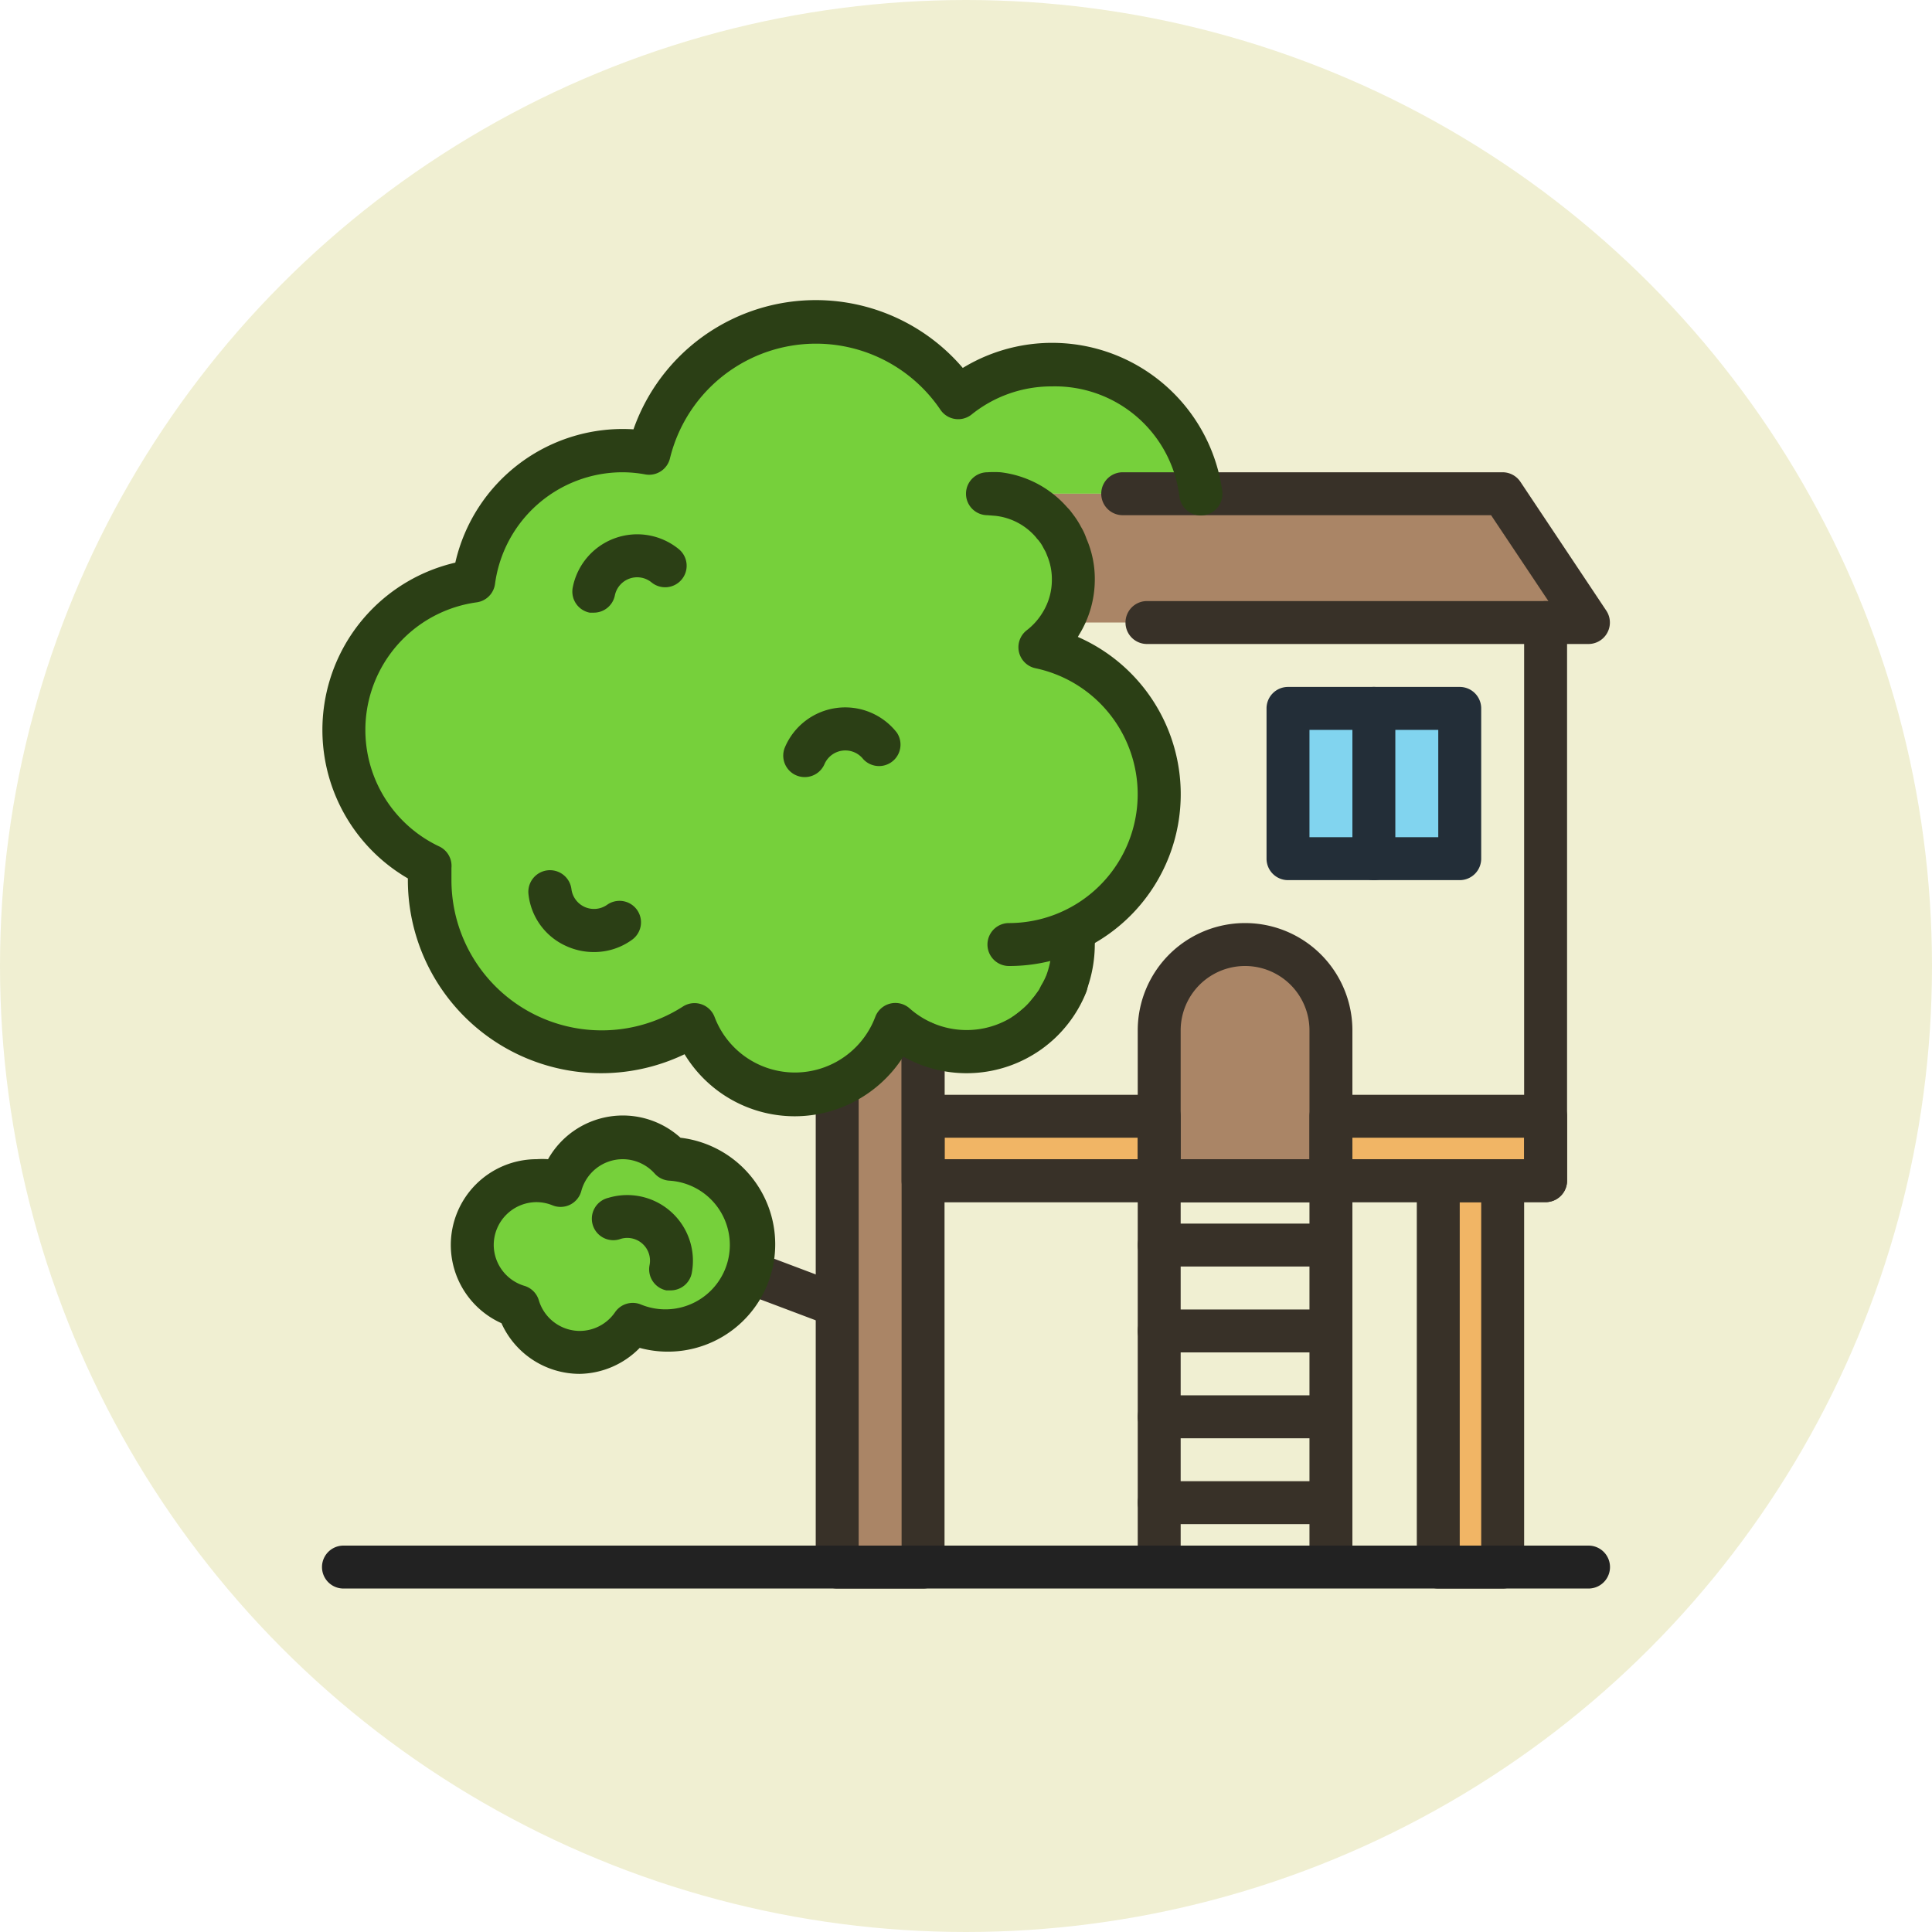 <?xml version="1.0" ?><svg id="Buildings" viewBox="0 0 90 90" xmlns="http://www.w3.org/2000/svg"><defs><style>.cls-1{fill:#f0efd2;}.cls-2{fill:#76d03b;}.cls-3{fill:#f1b565;}.cls-4{fill:#383128;}.cls-5{fill:#aa8566;}.cls-6{fill:#2b3f15;}.cls-7{fill:#232e38;}.cls-8{fill:#e45544;}.cls-9{fill:#81d4ef;}.cls-10{fill:#222;}</style></defs><title/><circle class="cls-1" cx="45" cy="45" r="45"/><path class="cls-2" d="M46.49,23A5.36,5.36,0,0,1,49,24.38l.14.16c.06.07.11.15.17.23a2.75,2.75,0,0,1,.17.29,1.76,1.76,0,0,1,.19.39A5.25,5.25,0,0,1,49.43,29a3.92,3.92,0,0,1-1,1.12,7,7,0,0,1,1.48,13.21A1.81,1.81,0,0,1,50,44a5.2,5.2,0,0,1-.35,1.85h0a3.93,3.93,0,0,1-.3.62,1.65,1.65,0,0,1-.22.36,3.15,3.15,0,0,1-.22.29,3.74,3.74,0,0,1-.54.59l-.23.19a2,2,0,0,1-.29.22,4.93,4.93,0,0,1-4.84.46,5.09,5.09,0,0,1-1.32-.86,5,5,0,0,1-9.36,0A7.89,7.89,0,0,1,28,49a8,8,0,0,1-8-8c0-.22,0-.45,0-.67a7,7,0,0,1,2-13.26A7,7,0,0,1,29,21a6.26,6.26,0,0,1,1.23.12,8,8,0,0,1,14.41-2.59A7,7,0,0,1,55.93,23Z"/><rect class="cls-3" height="18" width="3" x="67" y="55.03"/><path class="cls-4" d="M70,74H67a1,1,0,0,1-1-1V55a1,1,0,0,1,1-1h3a1,1,0,0,1,1,1V73A1,1,0,0,1,70,74Zm-2-2h1V56H68Z"/><path class="cls-1" d="M63.17,29H49.43a3.92,3.92,0,0,1-1,1.12,7,7,0,0,1,1.48,13.21A1.81,1.81,0,0,1,50,44a5.2,5.2,0,0,1-.35,1.85,4.36,4.36,0,0,1-.31.61,1.66,1.66,0,0,1-.22.36,1.48,1.48,0,0,1-.22.29,3.74,3.74,0,0,1-.54.59,2.11,2.11,0,0,1-.23.19,2,2,0,0,1-.29.22,4.93,4.93,0,0,1-4.84.46V55H72V29Z"/><rect class="cls-3" height="3" width="29" x="43" y="52.03"/><path class="cls-4" d="M72,56H43a1,1,0,0,1-1-1V52a1,1,0,0,1,1-1H72a1,1,0,0,1,1,1v3A1,1,0,0,1,72,56ZM44,54H71V53H44Z"/><path class="cls-5" d="M70,23H46.49A3.91,3.91,0,0,1,49,24.38a1,1,0,0,1,.14.16,1.94,1.94,0,0,1,.17.23,1.22,1.22,0,0,1,.17.29,1.76,1.76,0,0,1,.19.39A3.8,3.8,0,0,1,50,27a3.87,3.87,0,0,1-.57,2H74Z"/><polyline class="cls-5" points="43 48.57 43 73 39 73 39 50.58"/><path class="cls-4" d="M43,74H39a1,1,0,0,1-1-1V50.58a1,1,0,1,1,2,0V72h2V48.57a1,1,0,1,1,2,0V73A1,1,0,0,1,43,74Z"/><path class="cls-4" d="M39,61.81a1,1,0,0,1-.35-.06l-4.19-1.58a1,1,0,1,1,.71-1.87l4.19,1.58A1,1,0,0,1,39,61.81Z"/><path class="cls-6" d="M27.66,44.35a3.07,3.07,0,0,1-1.24-.26,3,3,0,0,1-1.8-2.42,1,1,0,0,1,2-.25,1.06,1.06,0,0,0,1.66.73,1,1,0,0,1,1.16,1.63A3,3,0,0,1,27.66,44.35Z"/><path class="cls-2" d="M31.24,54a3,3,0,0,0-5.13,1.2,3,3,0,1,0-2,5.64,3,3,0,0,0,5.33.84A4,4,0,1,0,31.24,54Z"/><path class="cls-6" d="M27,64a4,4,0,0,1-3.64-2.36A4,4,0,0,1,21,58a4,4,0,0,1,4-4,3.82,3.82,0,0,1,.53,0,4,4,0,0,1,6.17-1,5,5,0,1,1-1.9,9.79A4,4,0,0,1,27,64Zm-2-8a2,2,0,0,0-2,2,2,2,0,0,0,1.43,1.9,1,1,0,0,1,.67.67A2,2,0,0,0,27,62a2,2,0,0,0,1.65-.87,1,1,0,0,1,1.21-.36A3,3,0,1,0,31.18,55a1,1,0,0,1-.69-.34A2,2,0,0,0,29,54a2,2,0,0,0-1.92,1.48,1,1,0,0,1-1.34.67A2,2,0,0,0,25,56Z"/><path class="cls-6" d="M37.49,36.2a1,1,0,0,1-.92-1.4,3.05,3.05,0,0,1,5.21-.67,1,1,0,0,1-1.57,1.23,1.06,1.06,0,0,0-1.8.23A1,1,0,0,1,37.49,36.2Z"/><path class="cls-6" d="M31.24,60.11l-.2,0a1,1,0,0,1-.78-1.18,1.06,1.06,0,0,0-1.34-1.22,1,1,0,1,1-.58-1.91,3.06,3.06,0,0,1,3.88,3.53A1,1,0,0,1,31.24,60.11Z"/><path class="cls-6" d="M27.66,28.54l-.19,0a1,1,0,0,1-.79-1.17,3.06,3.06,0,0,1,4.94-1.79,1,1,0,0,1-1.27,1.55,1.06,1.06,0,0,0-1.71.62A1,1,0,0,1,27.66,28.54Z"/><path class="cls-7" d="M62,56H54a1,1,0,0,1,0-2h8a1,1,0,0,1,0,2Z"/><path class="cls-8" d="M49.68,25.45A3.8,3.8,0,0,1,50,27a3.87,3.87,0,0,1-.57,2A5.25,5.25,0,0,0,49.68,25.45Z"/><path class="cls-2" d="M49.49,25.06a2.75,2.75,0,0,0-.17-.29A1.22,1.22,0,0,1,49.49,25.06Z"/><path class="cls-2" d="M49.32,24.77c-.06-.08-.11-.16-.17-.23A2,2,0,0,1,49.32,24.77Z"/><path class="cls-8" d="M49.15,24.54,49,24.38A1,1,0,0,1,49.15,24.54Z"/><path class="cls-8" d="M46.49,23A3.91,3.91,0,0,1,49,24.38,5.36,5.36,0,0,0,46.49,23Z"/><path class="cls-4" d="M72,56H43a1,1,0,0,1-1-1V48.57a1,1,0,0,1,2,0V54H71V29a1,1,0,0,1,2,0V55A1,1,0,0,1,72,56Z"/><path class="cls-6" d="M47,45a1,1,0,0,1,0-2,6,6,0,0,0,1.24-11.87,1,1,0,0,1-.41-1.77,3,3,0,0,0,.74-.83A2.88,2.88,0,0,0,49,27a2.82,2.82,0,0,0-.23-1.14,1.19,1.19,0,0,0-.11-.24l-.06-.11a1.71,1.71,0,0,0-.11-.19l-.05-.07-.06-.08a1.11,1.11,0,0,1-.12-.14,2.91,2.91,0,0,0-1.88-1L46,24a1,1,0,0,1,0-2,4.84,4.84,0,0,1,.61,0,4.89,4.89,0,0,1,3.11,1.64,1.8,1.8,0,0,1,.19.22l.15.2.09.13c.07.11.14.22.2.34a2.83,2.83,0,0,1,.26.56A4.69,4.69,0,0,1,51,27a4.9,4.9,0,0,1-.72,2.55l-.07.12a8,8,0,0,1,.13,14.6A7.92,7.92,0,0,1,47,45Z"/><path class="cls-5" d="M54,55V48a4,4,0,0,1,4-4h0a4,4,0,0,1,4,4v7Z"/><path class="cls-4" d="M62,56H54a1,1,0,0,1-1-1V48a5,5,0,0,1,10,0v7A1,1,0,0,1,62,56Zm-7-2h6V48a3,3,0,0,0-6,0Z"/><path class="cls-4" d="M62,73a1,1,0,0,1-1-1V52a1,1,0,0,1,2,0V72A1,1,0,0,1,62,73Z"/><path class="cls-4" d="M74,30H53.43a1,1,0,0,1,0-2h18.7l-2.67-4H52.3a1,1,0,1,1,0-2H70a1,1,0,0,1,.83.45l4,6A1,1,0,0,1,74,30Z"/><path class="cls-6" d="M37,52a6,6,0,0,1-5.11-2.89A9,9,0,0,1,19,41s0-.05,0-.08a8,8,0,0,1,2.21-14.71A8,8,0,0,1,29.51,20a9,9,0,0,1,15.34-2.86,8,8,0,0,1,12.09,5.75,1,1,0,1,1-2,.23A5.84,5.84,0,0,0,49,18a5.93,5.93,0,0,0-3.74,1.31,1,1,0,0,1-1.45-.22,7,7,0,0,0-12.6,2.26,1,1,0,0,1-1.15.75A5.94,5.94,0,0,0,29,22a6,6,0,0,0-5.94,5.2,1,1,0,0,1-.86.86,6,6,0,0,0-1.74,11.37,1,1,0,0,1,.57,1c0,.19,0,.39,0,.58a7,7,0,0,0,10.78,5.88,1,1,0,0,1,1.48.49,4,4,0,0,0,7.48,0,1,1,0,0,1,1.61-.4,4,4,0,0,0,6.36-1.5,1,1,0,0,1,1.86.74,6,6,0,0,1-8.52,3A6,6,0,0,1,37,52Z"/><path class="cls-4" d="M54,73a1,1,0,0,1-1-1V52a1,1,0,0,1,2,0V72A1,1,0,0,1,54,73Z"/><path class="cls-4" d="M62,59H54a1,1,0,0,1,0-2h8a1,1,0,0,1,0,2Z"/><path class="cls-4" d="M62,63H54a1,1,0,0,1,0-2h8a1,1,0,0,1,0,2Z"/><path class="cls-4" d="M62,67H54a1,1,0,0,1,0-2h8a1,1,0,0,1,0,2Z"/><path class="cls-4" d="M62,71H54a1,1,0,0,1,0-2h8a1,1,0,0,1,0,2Z"/><rect class="cls-9" height="7" width="8" x="60" y="33.03"/><path class="cls-7" d="M68,41H60a1,1,0,0,1-1-1V33a1,1,0,0,1,1-1h8a1,1,0,0,1,1,1v7A1,1,0,0,1,68,41Zm-7-2h6V34H61Z"/><path class="cls-6" d="M47.78,49.16a1,1,0,0,1-.6-1.8l.15-.11.14-.11.19-.16a3.12,3.12,0,0,0,.43-.46l.1-.12.08-.11.08-.11a.69.69,0,0,0,.09-.15l.06-.12a3.48,3.48,0,0,0,.24-.47A4.17,4.17,0,0,0,49,44a1.35,1.35,0,0,0,0-.29,1,1,0,0,1,.64-1.26,1,1,0,0,1,1.23.55A2.74,2.74,0,0,1,51,44a6.22,6.22,0,0,1-.41,2.2,5.83,5.83,0,0,1-.37.73,4.91,4.91,0,0,1-.55.82,5,5,0,0,1-.64.69,3.15,3.15,0,0,1-.31.25,2.34,2.34,0,0,1-.3.23l-.2.13A1,1,0,0,1,47.78,49.16Z"/><path class="cls-7" d="M64,41a1,1,0,0,1-1-1V33a1,1,0,0,1,2,0v7A1,1,0,0,1,64,41Z"/><path class="cls-10" d="M74,74H16a1,1,0,0,1,0-2H74a1,1,0,0,1,0,2Z"/></svg>